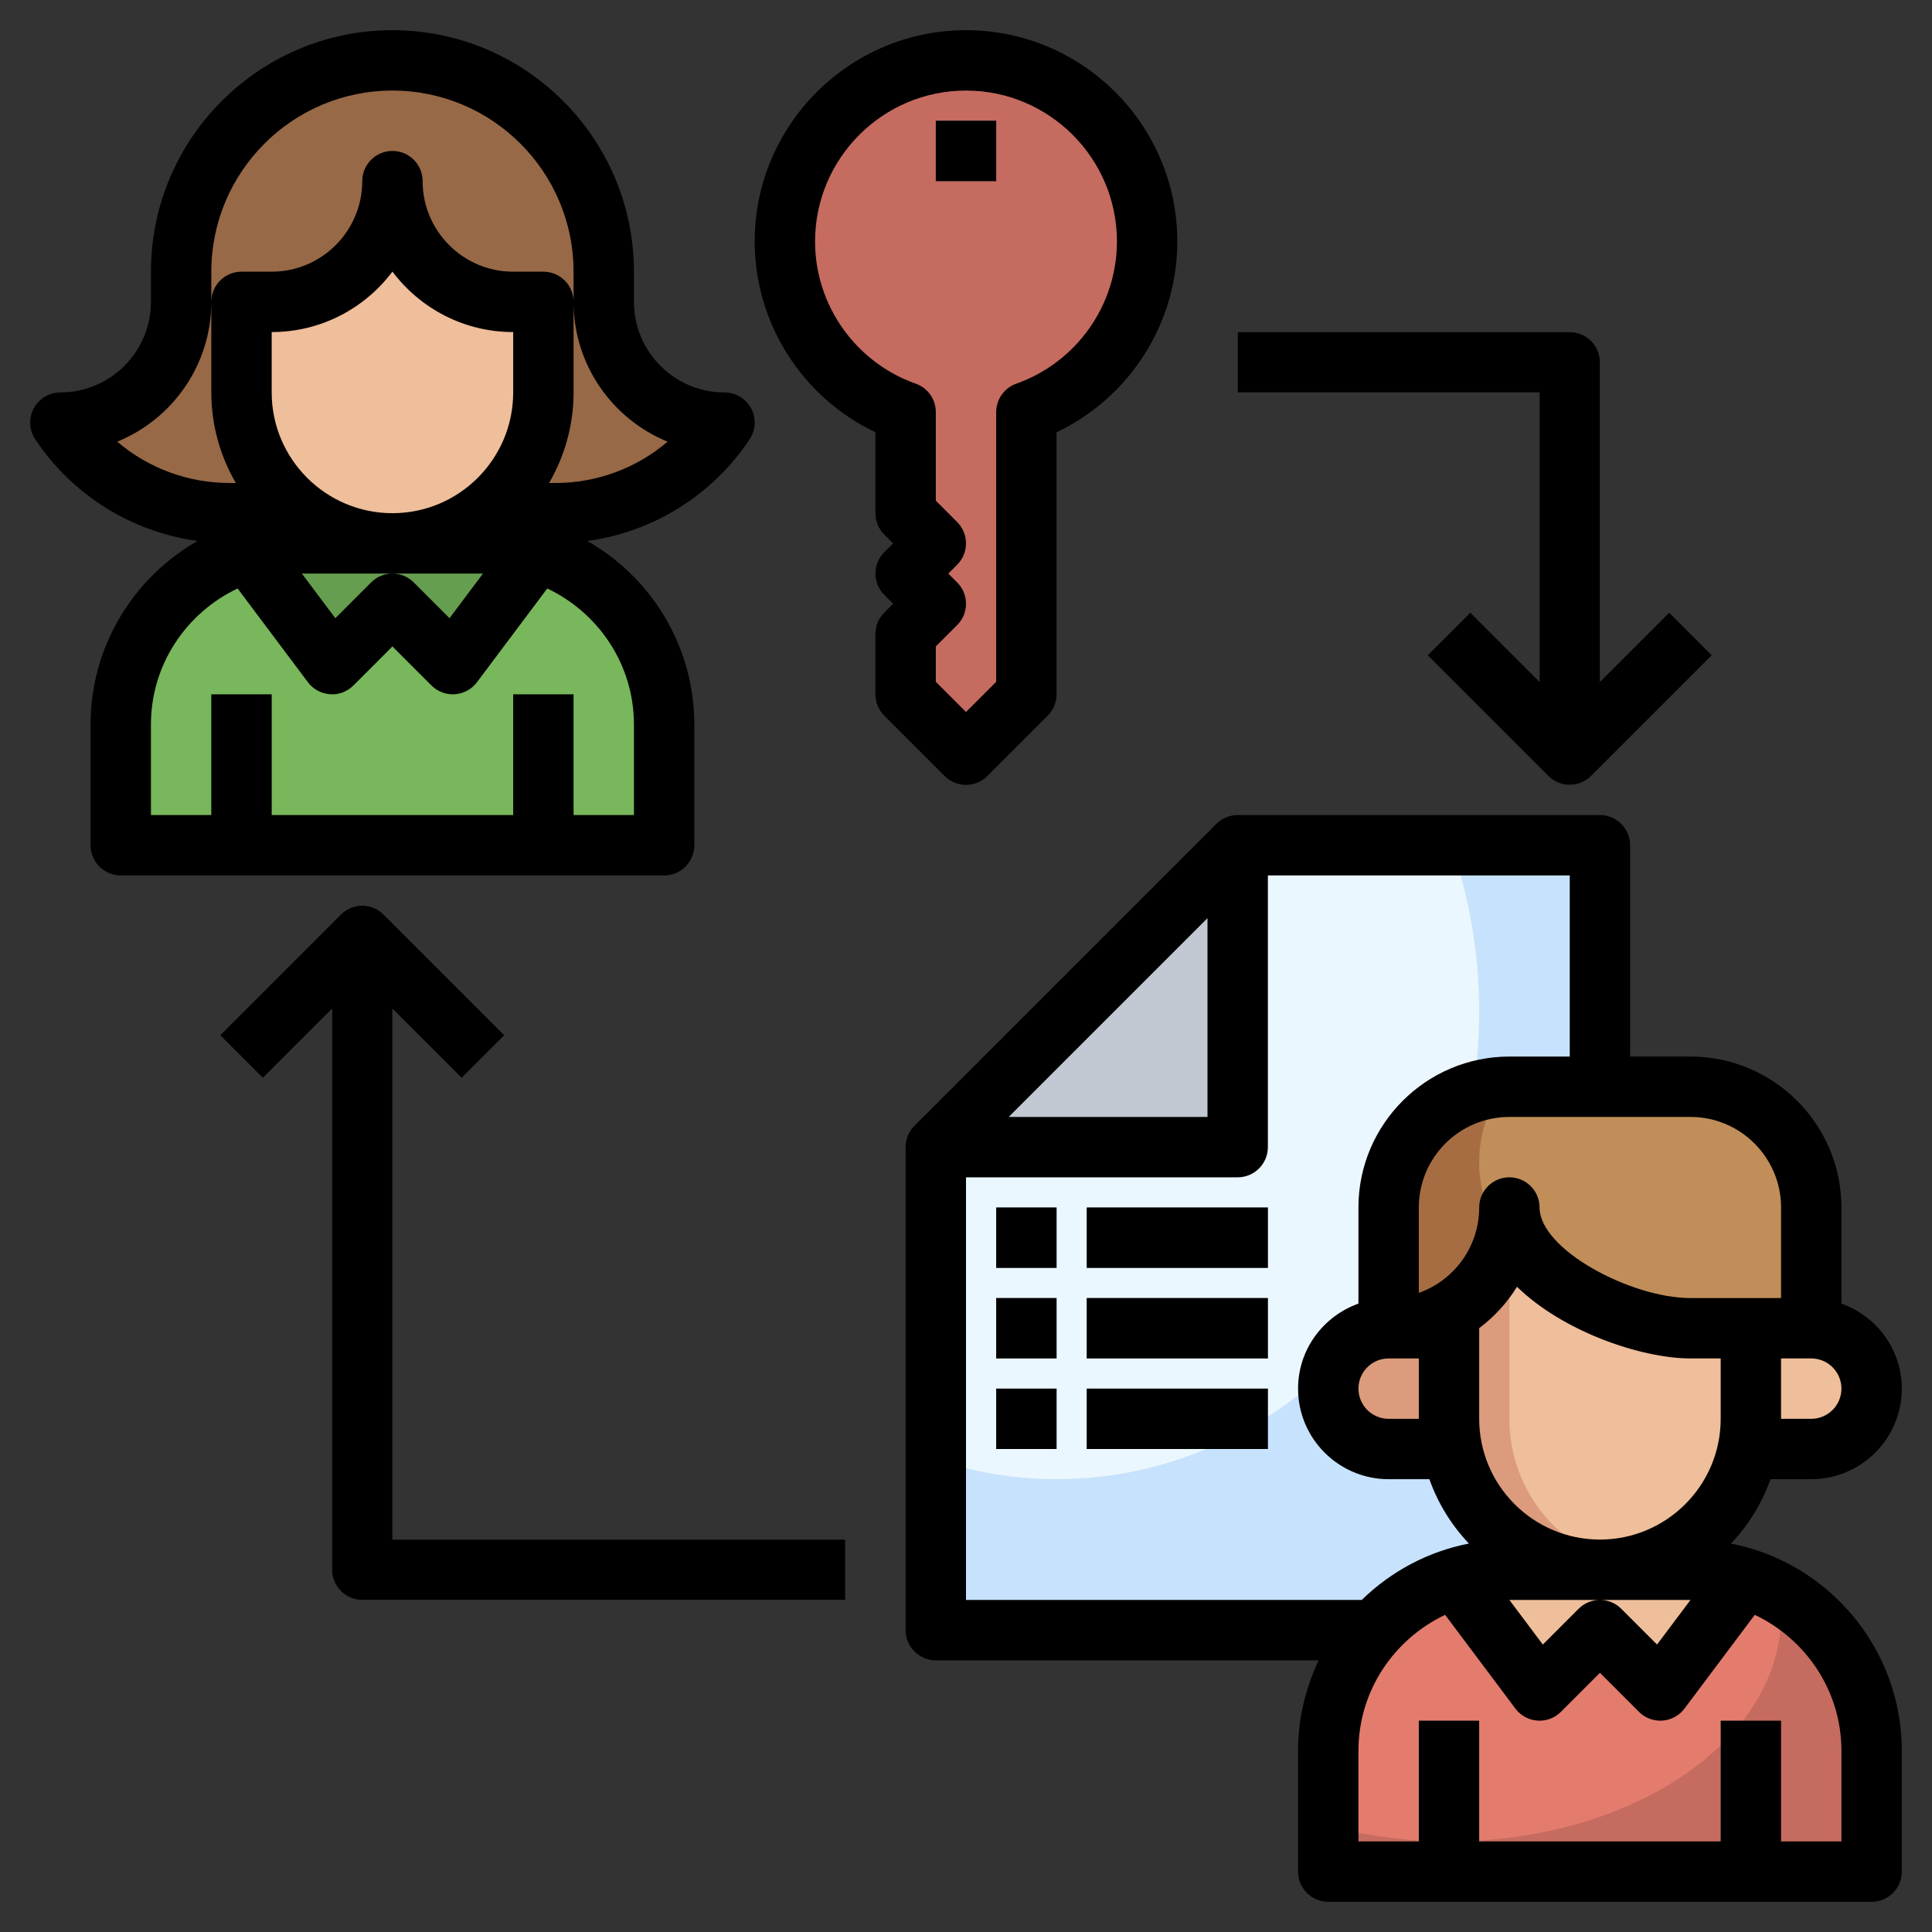 <svg id="Layer_3" enable-background="new 0 0 64 64" height="512" viewBox="0 0 64 64" width="512" xmlns="http://www.w3.org/2000/svg"><rect x="0" y="0" width="64" height="64" fill="#333333" stroke="none"/><g><path d="m52 54h-21v-16l10-10h12v8" fill="#c7e2fc"/><path d="m31 38v10.35c1.268.418 2.609.65 4 .65 7.732 0 14-6.94 14-15.5 0-1.94-.336-3.789-.924-5.5h-7.076z" fill="#ebf7fe"/><path d="m62 62v-4c0-3.314-2.686-6-6-6h-6c-3.314 0-6 2.686-6 6v4" fill="#c66b60"/><path d="m48 61c6.075 0 11-3.358 11-7.5 0-.244-.02-.485-.054-.723-.87-.493-1.874-.777-2.946-.777h-6c-3.314 0-6 2.686-6 6v2.481c1.241.331 2.587.519 4 .519z" fill="#e47c6e"/><path d="m51 56 2-2 2 2 2.795-3.726c-.567-.178-1.17-.274-1.795-.274h-6c-.625 0-1.228.096-1.795.274z" fill="#efbe9a"/><path d="m57 44h3c1.105 0 2 .895 2 2 0 1.105-.895 2-2 2h-3" fill="#efbe9a"/><path d="m49 44h-3c-1.105 0-2 .895-2 2 0 1.105.895 2 2 2h3" fill="#db9b7c"/><path d="m48 40v7c0 2.761 2.239 5 5 5 2.761 0 5-2.239 5-5v-7" fill="#db9b7c"/><path d="m54 51.899c-2.282-.463-4-2.48-4-4.899v-7h8v7c0 2.419-1.718 4.436-4 4.899z" fill="#efbe9a"/><path d="m50 40c0 2.209 3.791 4 6 4h4v-4c0-2.209-1.791-4-4-4h-6c-2.209 0-4 1.791-4 4v4c2.209 0 4-1.791 4-4z" fill="#a66d43"/><path d="m50 40c0 .383-.071.745-.171 1.096-.528-.774-.829-1.657-.829-2.596 0-.891.276-1.731.755-2.475.083-.005.161-.025.245-.025h6c2.209 0 4 1.791 4 4v3.01c-1.134.622-2.512.99-4 .99-2.209 0-6-1.791-6-4z" fill="#c18e59"/><path d="m41 28v10h-10" fill="#c1c8d1"/><g fill="#8892a0"><path d="m33 40h2v2h-2z"/><path d="m36 40h6v2h-6z"/><path d="m33 43h2v2h-2z"/><path d="m36 43h6v2h-6z"/><path d="m33 46h2v2h-2z"/><path d="m36 46h6v2h-6z"/></g><path d="m38 8c0-3.314-2.686-6-6-6s-6 2.686-6 6c0 2.611 1.671 4.827 4 5.651v3.349l1 1-1 1 1 1-1 1v2l2 2 2-2v-9.349c2.329-.824 4-3.04 4-5.651z" fill="#c66b60"/><path d="m31 4h2v2h-2z" fill="#4d5d7a"/><path d="m13 33.414 2.293 2.293 1.414-1.414-4-4c-.391-.391-1.023-.391-1.414 0l-4 4 1.414 1.414 2.293-2.293v18.586c0 .553.448 1 1 1h16v-2h-15z" fill="#4d5d7a"/><path d="m55.293 20.293-2.293 2.293v-10.586c0-.553-.448-1-1-1h-11v2h10v9.586l-2.293-2.293-1.414 1.414 4 4c.195.195.451.293.707.293s.512-.098.707-.293l4-4z" fill="#4d5d7a"/><path d="m17 17h1.394c2.253 0 4.356-1.126 5.606-3-2.209 0-4-1.791-4-4v-1c0-3.866-3.134-7-7-7-3.866 0-7 3.134-7 7v1c0 2.209-1.791 4-4 4 1.249 1.874 3.353 3 5.606 3h1.394" fill="#976947"/><path d="m22 28h-18v-4c0-3.314 2.686-6 6-6h6c3.314 0 6 2.686 6 6z" fill="#78b75b"/><path d="m11 22 2-2 2 2 2.795-3.726c-.567-.178-1.17-.274-1.795-.274h-6c-.625 0-1.228.096-1.795.274z" fill="#669e4f"/><path d="m13 6c0 2.209 1.791 4 4 4h1v3c0 2.761-2.239 5-5 5-2.761 0-5-2.239-5-5v-3h1c2.209 0 4-1.791 4-4z" fill="#efbe9a"/><path d="m7 23h2v5h-2z" fill="#669e4f"/><path d="m17 23h2v5h-2z" fill="#669e4f"/><path d="m13 1c-4.411 0-8 3.589-8 8v1c0 1.654-1.346 3-3 3-.369 0-.708.203-.882.528s-.155.72.05 1.026c1.239 1.858 3.198 3.066 5.374 3.367-2.112 1.207-3.542 3.477-3.542 6.079v4c0 .553.448 1 1 1h18c.552 0 1-.447 1-1v-4c0-2.602-1.43-4.872-3.542-6.079 2.176-.3 4.135-1.508 5.374-3.367.205-.307.224-.701.05-1.026s-.513-.528-.882-.528c-1.654 0-3-1.346-3-3v-1c0-4.411-3.589-8-8-8zm-3 18h3 3l-1.109 1.478-1.185-1.185c-.194-.195-.45-.293-.706-.293s-.512.098-.707.293l-1.185 1.185zm7-6c0 2.206-1.794 4-4 4s-4-1.794-4-4v-2c1.634 0 3.087-.788 4-2.003.913 1.215 2.366 2.003 4 2.003zm4 11v3h-2v-4h-2v4h-8v-4h-2v4h-2v-3c0-1.993 1.18-3.703 2.871-4.506l2.329 3.106c.174.232.44.377.729.397.289.026.573-.085.778-.29l1.293-1.293 1.293 1.293c.188.189.443.293.707.293.023 0 .047-.001.071-.003.289-.021.555-.165.729-.397l2.329-3.106c1.691.803 2.871 2.513 2.871 4.506zm1.115-9.369c-1.024.874-2.337 1.369-3.72 1.369h-.206c.512-.884.811-1.907.811-3v-3c0-.553-.448-1-1-1h-1c-1.654 0-3-1.346-3-3 0-.553-.448-1-1-1s-1 .447-1 1c0 1.654-1.346 3-3 3h-1c-.552 0-1 .447-1 1v3c0 1.093.299 2.116.812 3h-.207c-1.384 0-2.696-.495-3.721-1.369 1.826-.745 3.116-2.54 3.116-4.631v-1c0-3.309 2.691-6 6-6s6 2.691 6 6v1c0 2.091 1.29 3.886 3.115 4.631z"/><path d="m60 49c1.654 0 3-1.346 3-3 0-1.302-.839-2.402-2-2.816v-3.184c0-2.757-2.243-5-5-5h-2v-7c0-.553-.448-1-1-1h-12c-.265 0-.52.105-.707.293l-10 10c-.188.187-.293.441-.293.707v16c0 .553.448 1 1 1h12.685c-.434.911-.685 1.926-.685 3v4c0 .553.448 1 1 1h18c.552 0 1-.447 1-1v-4c0-3.401-2.44-6.241-5.66-6.868.576-.605 1.025-1.329 1.31-2.132zm0-2h-1v-2h1c.551 0 1 .448 1 1s-.449 1-1 1zm-7 4c-2.206 0-4-1.794-4-4v-3.003c.498-.375.924-.839 1.253-1.371 1.537 1.498 4.135 2.374 5.747 2.374h1v2c0 2.206-1.794 4-4 4zm3 2-1.108 1.478-1.185-1.185c-.195-.195-.451-.293-.707-.293s-.512.098-.707.293l-1.185 1.185-1.108-1.478h3zm-9-6h-1c-.551 0-1-.448-1-1s.449-1 1-1h1zm12-7v3h-1-2c-1.974 0-5-1.609-5-3 0-.553-.448-1-1-1s-1 .447-1 1c0 1.304-.836 2.416-2 2.829v-2.829c0-1.654 1.346-3 3-3h6c1.654 0 3 1.346 3 3zm-19-9.586v6.586h-6.586zm-8 8.586h9c.552 0 1-.447 1-1v-9h10v6h-2c-2.757 0-5 2.243-5 5v3.184c-1.161.414-2 1.514-2 2.816 0 1.654 1.346 3 3 3h1.35c.285.803.734 1.527 1.31 2.132-1.367.266-2.591.931-3.55 1.868h-13.11zm29 19v3h-2v-4h-2v4h-8v-4h-2v4h-2v-3c0-1.993 1.18-3.703 2.871-4.506l2.329 3.106c.174.232.44.377.729.397.289.023.573-.085.778-.29l1.293-1.293 1.293 1.293c.188.189.443.293.707.293.023 0 .047-.001.071-.003.289-.021.555-.165.729-.397l2.329-3.106c1.691.803 2.871 2.513 2.871 4.506z"/><path d="m33 40h2v2h-2z"/><path d="m36 40h6v2h-6z"/><path d="m33 43h2v2h-2z"/><path d="m36 43h6v2h-6z"/><path d="m33 46h2v2h-2z"/><path d="m36 46h6v2h-6z"/><path d="m32 26c.256 0 .512-.098.707-.293l2-2c.188-.187.293-.441.293-.707v-8.681c2.419-1.148 4-3.604 4-6.319 0-3.859-3.14-7-7-7s-7 3.141-7 7c0 2.714 1.581 5.17 4 6.319v2.681c0 .266.105.52.293.707l.293.293-.293.293c-.391.391-.391 1.023 0 1.414l.293.293-.293.293c-.188.187-.293.441-.293.707v2c0 .266.105.52.293.707l2 2c.195.195.451.293.707.293zm-.293-6.707-.293-.293.293-.293c.391-.391.391-1.023 0-1.414l-.707-.707v-2.935c0-.424-.267-.802-.667-.942-1.993-.706-3.333-2.599-3.333-4.709 0-2.757 2.243-5 5-5s5 2.243 5 5c0 2.11-1.34 4.003-3.333 4.709-.4.141-.667.519-.667.942v8.935l-1 1-1-1v-1.172l.707-.707c.391-.391.391-1.023 0-1.414z"/><path d="m31 4h2v2h-2z"/><path d="m13 33.414 2.293 2.293 1.414-1.414-4-4c-.391-.391-1.023-.391-1.414 0l-4 4 1.414 1.414 2.293-2.293v18.586c0 .553.448 1 1 1h16v-2h-15z"/><path d="m52 11h-11v2h10v9.586l-2.293-2.293-1.414 1.414 4 4c.195.195.451.293.707.293s.512-.098.707-.293l4-4-1.414-1.414-2.293 2.293v-10.586c0-.553-.448-1-1-1z"/></g></svg>
